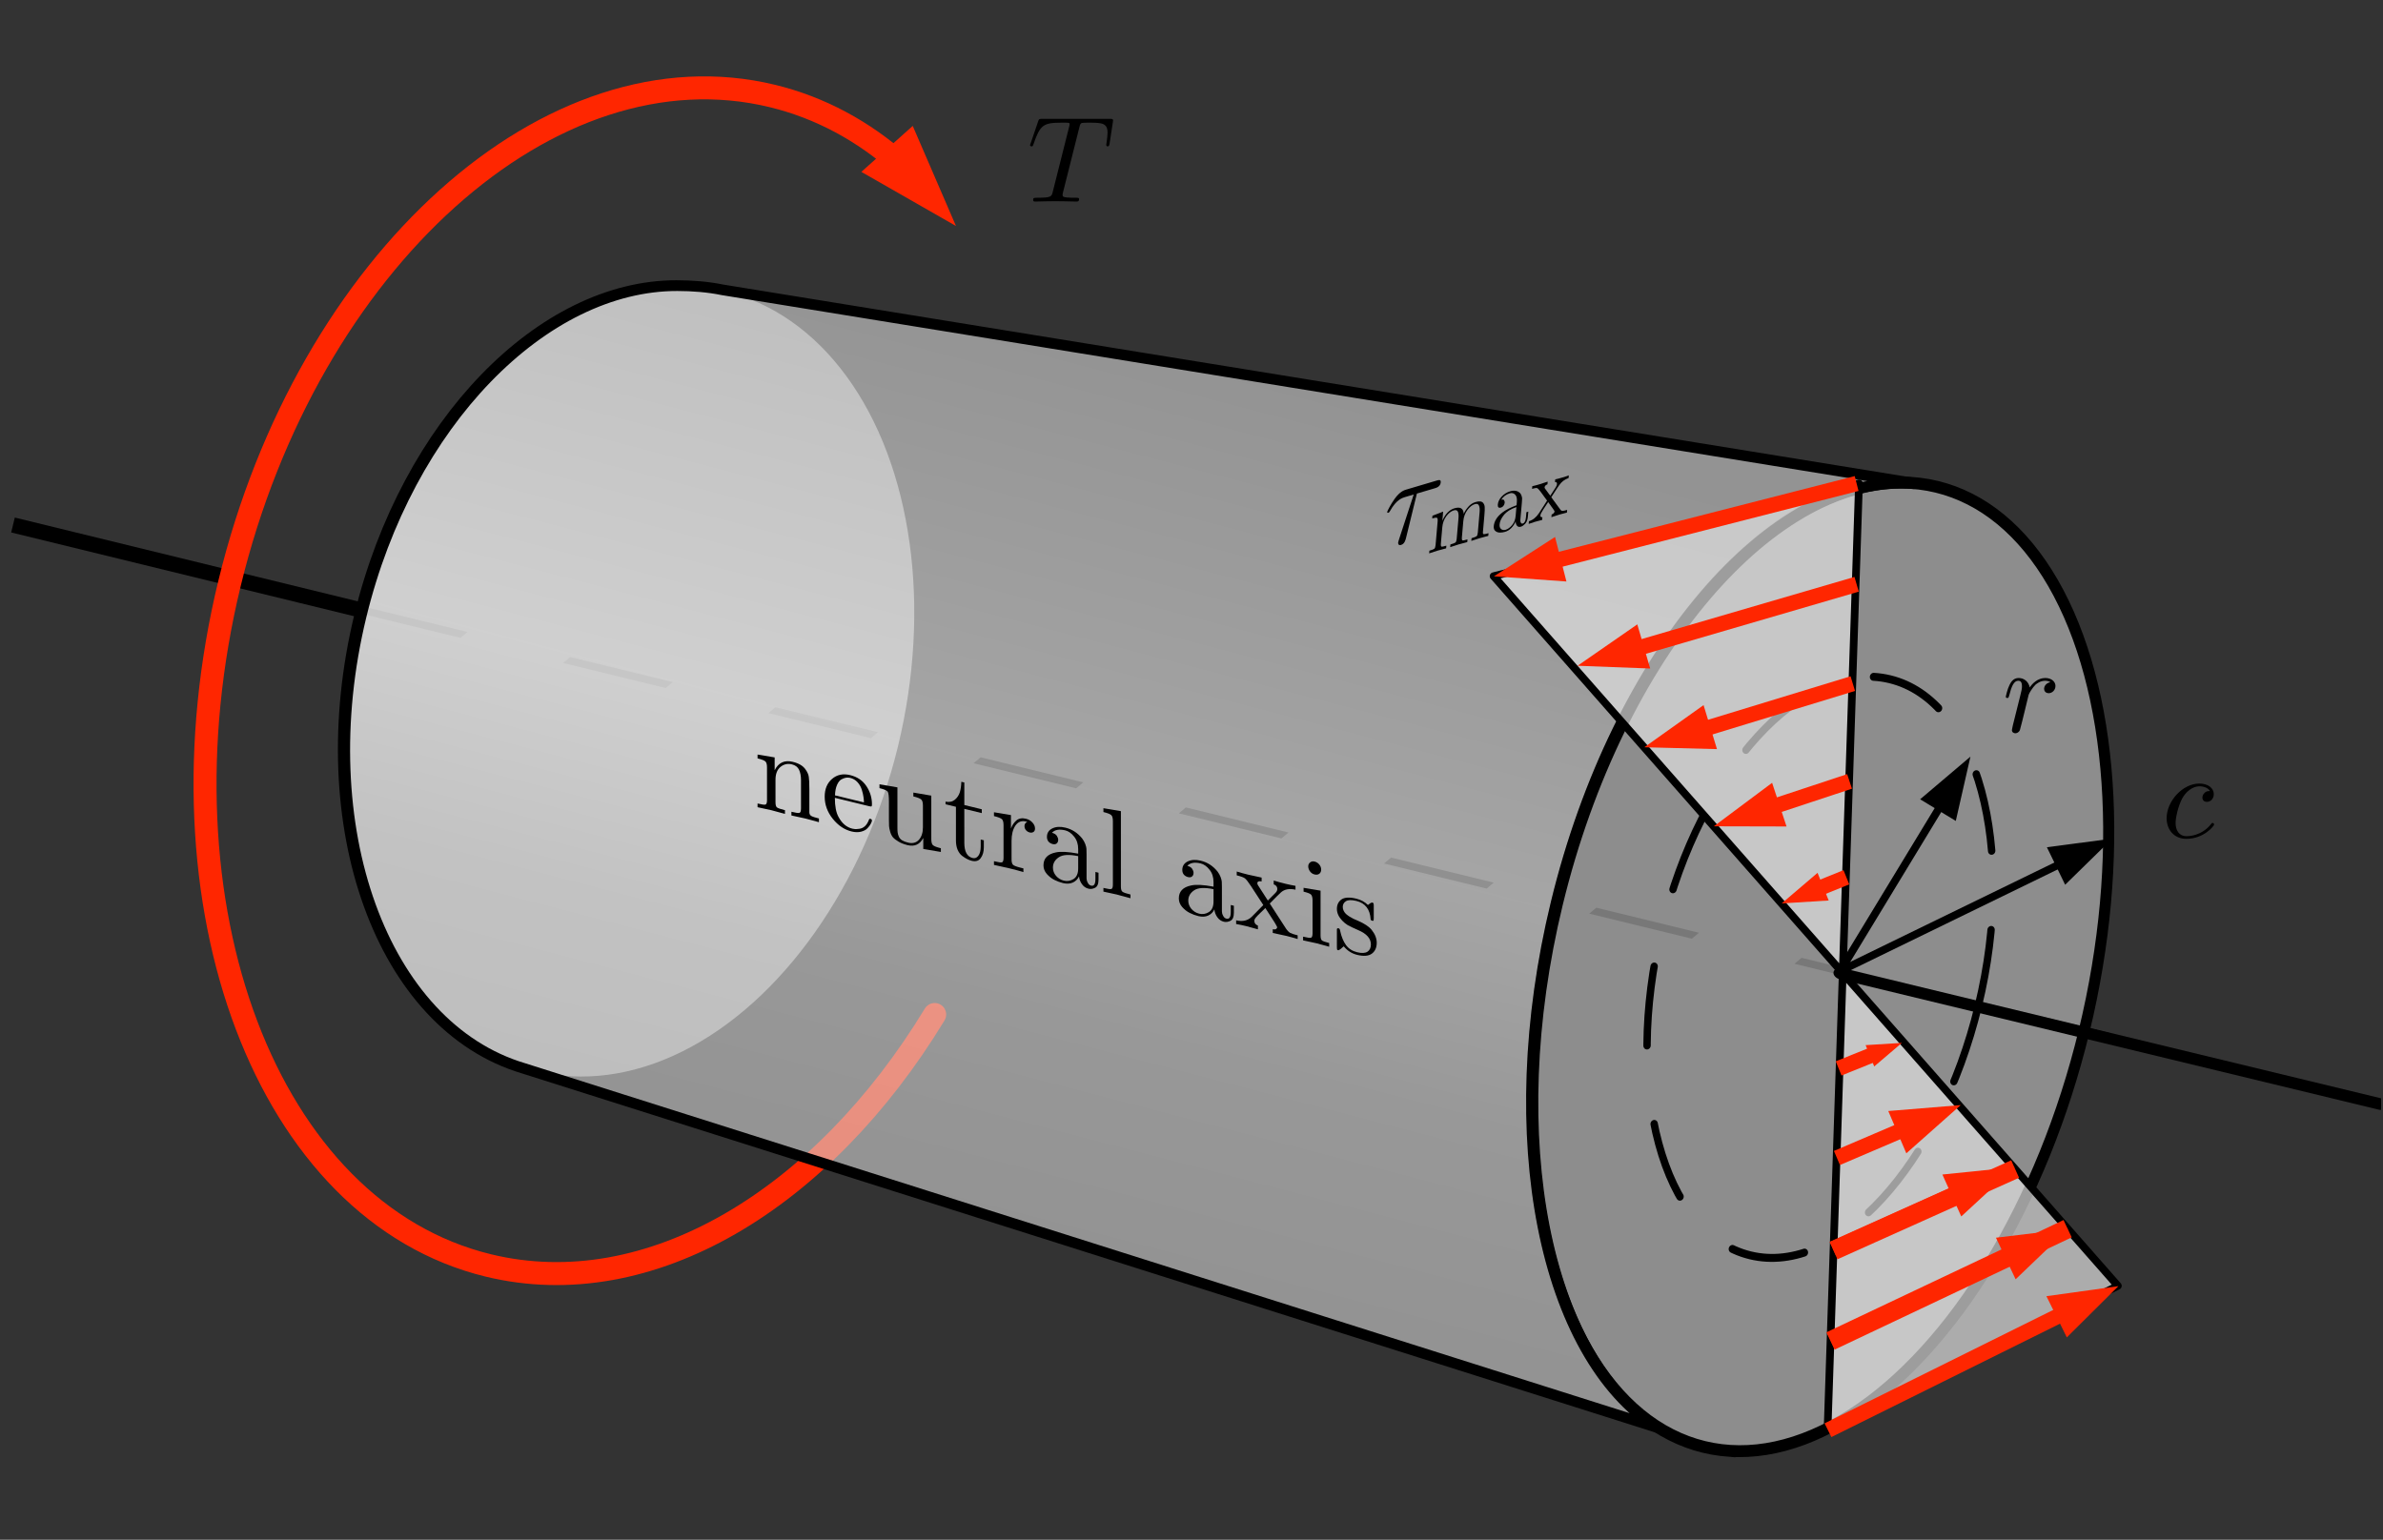 <?xml version="1.0" encoding="UTF-8" standalone="no"?>
<!DOCTYPE svg PUBLIC "-//W3C//DTD SVG 1.1//EN" "http://www.w3.org/Graphics/SVG/1.1/DTD/svg11.dtd">
<svg width="100%" height="100%" viewBox="0 0 311 201" version="1.1" xmlns="http://www.w3.org/2000/svg" xmlns:xlink="http://www.w3.org/1999/xlink" xml:space="preserve" xmlns:serif="http://www.serif.com/" style="fill-rule:evenodd;clip-rule:evenodd;stroke-linejoin:round;stroke-miterlimit:1.5;">
    <rect x="0" y="0" width="311" height="201" fill="#333333" stroke="none"/>
    <g transform="matrix(1,0,0,1,-320,-16)">
        <g id="MOI-shaft" transform="matrix(0.466,0,0,0.462,185.249,-67.172)">
            <rect x="289" y="180" width="667" height="435" style="fill:none;"/>
            <clipPath id="_clip1">
                <rect x="289" y="180" width="667" height="435"/>
            </clipPath>
            <g clip-path="url(#_clip1)">
                <g transform="matrix(1.062,0,0,1.005,-75.467,-3.816)">
                    <g transform="matrix(0.24,0,0,0.256,142.241,357.259)">
                        <g transform="matrix(8.415,0,0,8.415,837.308,-681.482)">
                            <path d="M1.771,68.578L47.272,79.688" style="fill:none;stroke:black;stroke-width:2px;"/>
                        </g>
                        <g transform="matrix(5.062,1.229,-1.067,4.392,-2333.94,-2428.65)">
                            <g transform="matrix(1.57,-0.439,0.381,1.809,670.743,210.084)">
                                <path d="M112.552,22.492L124.907,29.553L119.259,16.491L112.552,22.492Z" style="fill:rgb(255,38,0);"/>
                                <path d="M117.706,21.504C112.847,17.19 107.22,14.114 100.944,12.59C72.059,5.576 40.302,34.083 30.072,76.209C19.842,118.336 34.988,158.233 63.873,165.247C84.919,170.358 107.489,156.612 122.147,132.481" style="fill:none;stroke:rgb(255,38,0);stroke-width:3px;stroke-linecap:round;"/>
                            </g>
                        </g>
                        <g transform="matrix(1,0,0,1,749.4,-559.532)">
                            <g transform="matrix(10.835,0.561,0.959,4.228,-6441.35,-377.108)">
                                <path d="M627.309,135.649L807.493,229.68" style="fill:none;stroke:black;stroke-width:1.87px;stroke-dasharray:11.22,11.22,0,0,0,0;"/>
                            </g>
                            <g transform="matrix(3.375,0.82,-0.711,2.928,-1795.11,-1037.32)">
                                <ellipse cx="834" cy="334.756" rx="87" ry="146.244" style="fill:rgb(224,224,224);fill-opacity:0.59;"/>
                            </g>
                            <g transform="matrix(3.332,0.809,-0.875,3.605,-397.268,-941.123)">
                                <ellipse cx="834" cy="334.756" rx="87" ry="146.244" style="fill:rgb(203,203,203);fill-opacity:0.59;stroke:black;stroke-width:3.53px;stroke-linecap:round;"/>
                            </g>
                            <g transform="matrix(1.999,0.486,-0.525,2.163,597.013,-188.552)">
                                <ellipse cx="834" cy="334.756" rx="87" ry="146.244" style="fill:none;stroke:black;stroke-width:3.93px;stroke-linecap:round;stroke-dasharray:39.26,39.26,0,0,0,0;"/>
                            </g>
                            <g transform="matrix(3.375,0.82,-0.711,2.928,-1798.67,-1037.66)">
                                <path d="M1206.34,510.528L830.89,480.908C784.311,478.151 747,413.72 747,334.756C747,262.218 778.486,201.944 819.718,190.477C824.365,189.184 829.283,188.255 834.024,188.058C835.757,187.903 1214.54,153.997 1214.54,153.997L1214.55,154.176C1170.71,162.285 1136.28,239.547 1136.28,333.531C1136.28,421.565 1166.49,494.928 1206.34,510.528ZM1231.73,512.486L1231.74,512.531L1231.59,512.52C1231.64,512.509 1231.69,512.497 1231.73,512.486Z" style="fill:url(#_Linear2);stroke:black;stroke-width:3.88px;stroke-linecap:round;"/>
                            </g>
                        </g>
                        <g transform="matrix(4.167,0,0,4.167,-635.098,-1054.76)">
                            <path d="M843.696,217.106L747.341,241.55L911.962,428.588L835.402,466.545L843.696,217.106Z" style="fill:rgb(224,224,224);fill-opacity:0.7;stroke:black;stroke-width:2.02px;stroke-linecap:round;"/>
                            <g>
                                <path d="M836.974,419.288L884.866,397.803" style="fill:none;stroke:rgb(255,38,0);stroke-width:5.05px;"/>
                                <path d="M836.182,443.116L898.707,413.529" style="fill:none;stroke:rgb(255,38,0);stroke-width:5.05px;"/>
                                <g transform="matrix(0.92,-0.393,-0.393,-0.92,221.651,1082.11)">
                                    <path d="M836.346,389.669L871.823,389.669" style="fill:none;fill-rule:nonzero;"/>
                                    <g transform="matrix(1.857,-0.793,-0.793,-1.857,510.929,861.05)">
                                        <path d="M246.557,145.254L256.012,144.479L248.913,150.772L246.557,145.254Z" style="fill:rgb(255,38,0);fill-rule:nonzero;"/>
                                        <path d="M239.856,151.378C239.856,151.378 244.93,149.211 249.39,147.306" style="fill:none;fill-rule:nonzero;stroke:rgb(255,38,0);stroke-width:2px;"/>
                                    </g>
                                </g>
                                <g transform="matrix(0.912,-0.411,-0.411,-0.912,227.591,1098.91)">
                                    <path d="M834.655,369.414L887.182,369.414" style="fill:none;fill-rule:nonzero;"/>
                                    <g transform="matrix(1.841,-0.829,-0.829,-1.841,529.108,868.673)">
                                        <path d="M253.738,153.578L263.176,152.618L256.201,159.049L253.738,153.578Z" style="fill:rgb(255,38,0);fill-rule:nonzero;"/>
                                        <path d="M239.46,163.297C239.46,163.297 249.592,158.735 256.611,155.574" style="fill:none;fill-rule:nonzero;stroke:rgb(255,38,0);stroke-width:2px;"/>
                                    </g>
                                </g>
                                <g transform="matrix(0.927,-0.374,-0.374,-0.927,215.064,1065.04)">
                                    <path d="M837.93,410.47L855.914,410.47" style="fill:none;fill-rule:nonzero;"/>
                                    <g transform="matrix(1.873,-0.756,-0.756,-1.873,493.199,852.871)">
                                        <path d="M243.782,136.255L248.516,135.962L244.904,139.037L243.782,136.255Z" style="fill:rgb(255,38,0);fill-rule:nonzero;"/>
                                        <path d="M240.258,139.294C240.258,139.294 242.886,138.233 245.178,137.309" style="fill:none;fill-rule:nonzero;stroke:rgb(255,38,0);stroke-width:2px;"/>
                                    </g>
                                </g>
                                <g transform="matrix(2.02,-0,-0,2.02,353.377,89.588)">
                                    <path d="M260.611,161.543L270.03,160.405L263.178,166.966L260.611,161.543Z" style="fill:rgb(255,38,0);"/>
                                    <path d="M239.069,175.056C239.069,175.056 254.44,167.782 263.521,163.485" style="fill:none;stroke:rgb(255,38,0);stroke-width:2px;"/>
                                </g>
                                <g transform="matrix(2.02,-0,-0,2.02,353.377,89.588)">
                                    <path d="M215.473,87.278L205.993,86.919L213.792,81.518L215.473,87.278Z" style="fill:rgb(255,38,0);"/>
                                    <path d="M242.421,76.287C242.421,76.287 223.469,81.819 212.904,84.902" style="fill:none;stroke:rgb(255,38,0);stroke-width:2px;"/>
                                </g>
                                <g>
                                    <path d="M747.341,241.55L842.951,217.106" style="fill:none;"/>
                                    <g transform="matrix(2.02,-0,-0,2.02,353.377,89.588)">
                                        <path d="M203.054,70.111L195.078,75.247L204.54,75.924L203.054,70.111Z" style="fill:rgb(255,38,0);"/>
                                        <path d="M202.053,73.463C215.219,70.097 242.421,63.143 242.421,63.143" style="fill:none;stroke:rgb(255,38,0);stroke-width:2px;"/>
                                    </g>
                                </g>
                                <g>
                                    <path d="M835.402,466.545L911.962,428.588" style="fill:none;"/>
                                    <g transform="matrix(2.02,-0,-0,2.02,353.377,89.588)">
                                        <path d="M267.197,169.172L276.593,167.862L269.862,174.548L267.197,169.172Z" style="fill:rgb(255,38,0);"/>
                                        <path d="M238.683,186.657C238.683,186.657 259.321,176.425 270.142,171.06" style="fill:none;stroke:rgb(255,38,0);stroke-width:2px;"/>
                                    </g>
                                </g>
                                <g>
                                    <path d="M786.985,286.593L841.943,269.821" style="fill:none;"/>
                                    <g transform="matrix(2.02,-0,-0,2.02,353.377,89.588)">
                                        <path d="M222.441,92.054L214.709,97.551L224.192,97.793L222.441,92.054Z" style="fill:rgb(255,38,0);"/>
                                        <path d="M221.595,95.449C229.657,92.989 241.922,89.246 241.922,89.246" style="fill:none;stroke:rgb(255,38,0);stroke-width:2px;"/>
                                    </g>
                                </g>
                                <g>
                                    <path d="M841.086,295.595L805.317,307.421" style="fill:none;"/>
                                    <g transform="matrix(2.02,-0,-0,2.02,353.377,89.588)">
                                        <path d="M233.272,107.887L223.786,107.864L231.389,102.19L233.272,107.887Z" style="fill:rgb(255,38,0);"/>
                                        <path d="M241.498,102.008C241.498,102.008 235.608,103.955 230.622,105.604" style="fill:none;stroke:rgb(255,38,0);stroke-width:2px;"/>
                                    </g>
                                </g>
                                <g>
                                    <path d="M840.247,320.854L823.202,327.741" style="fill:none;"/>
                                    <g transform="matrix(2.02,-0,-0,2.02,353.377,89.588)">
                                        <path d="M238.777,117.543L232.642,117.926L237.321,113.938L238.777,117.543Z" style="fill:rgb(255,38,0);"/>
                                        <path d="M241.082,114.515C241.082,114.515 239.042,115.34 236.968,116.178" style="fill:none;stroke:rgb(255,38,0);stroke-width:2px;"/>
                                    </g>
                                </g>
                            </g>
                        </g>
                    </g>
                    <g transform="matrix(1.402,0.104,0.097,1.091,-378.808,-138.222)">
                        <path d="M928.856,490.323L829.223,466.265" style="fill:none;stroke:black;stroke-width:3.05px;stroke-linecap:round;"/>
                    </g>
                </g>
                <g>
                    <g id="glyph-0-2" transform="matrix(2.145,0,0,2.164,849.905,386.844)">
                        <path d="M1.406,-0.938C1.359,-0.703 1.266,-0.328 1.266,-0.25C1.266,0.031 1.484,0.172 1.719,0.172C1.906,0.172 2.203,0.047 2.313,-0.266C2.344,-0.328 2.891,-2.5 2.953,-2.797C3.078,-3.313 3.359,-4.438 3.453,-4.859C3.516,-5.063 3.969,-5.813 4.344,-6.172C4.484,-6.281 4.938,-6.688 5.625,-6.688C6.047,-6.688 6.281,-6.5 6.297,-6.5C5.813,-6.422 5.469,-6.047 5.469,-5.625C5.469,-5.375 5.641,-5.063 6.078,-5.063C6.5,-5.063 6.953,-5.438 6.953,-6.016C6.953,-6.563 6.438,-7.047 5.625,-7.047C4.594,-7.047 3.891,-6.266 3.594,-5.813C3.453,-6.531 2.891,-7.047 2.141,-7.047C1.406,-7.047 1.094,-6.422 0.953,-6.141C0.672,-5.594 0.469,-4.641 0.469,-4.594C0.469,-4.438 0.625,-4.438 0.656,-4.438C0.813,-4.438 0.828,-4.453 0.922,-4.797C1.203,-5.922 1.516,-6.688 2.094,-6.688C2.359,-6.688 2.578,-6.563 2.578,-5.953C2.578,-5.625 2.531,-5.453 2.328,-4.625L1.406,-0.938Z" style="fill-rule:nonzero;"/>
                    </g>
                    <g id="glyph-0-1" transform="matrix(2.145,0,0,2.164,576.825,236.975)">
                        <path d="M6.813,-9.672C6.922,-10.125 6.984,-10.219 7.172,-10.266C7.313,-10.297 7.844,-10.297 8.172,-10.297C9.781,-10.297 10.5,-10.234 10.5,-8.984C10.5,-8.75 10.438,-8.125 10.375,-7.719C10.359,-7.656 10.328,-7.453 10.328,-7.406C10.328,-7.313 10.375,-7.203 10.516,-7.203C10.688,-7.203 10.719,-7.328 10.766,-7.578L11.188,-10.344C11.203,-10.406 11.219,-10.563 11.219,-10.609C11.219,-10.797 11.063,-10.797 10.797,-10.797L1.938,-10.797C1.563,-10.797 1.547,-10.781 1.438,-10.469L0.484,-7.672C0.469,-7.641 0.375,-7.406 0.375,-7.375C0.375,-7.281 0.469,-7.203 0.578,-7.203C0.734,-7.203 0.75,-7.281 0.844,-7.531C1.703,-10.016 2.125,-10.297 4.484,-10.297L5.094,-10.297C5.547,-10.297 5.547,-10.234 5.547,-10.109C5.547,-10.016 5.5,-9.813 5.484,-9.766L3.344,-1.266C3.203,-0.672 3.156,-0.5 1.453,-0.5C0.875,-0.5 0.781,-0.5 0.781,-0.188C0.781,0 0.953,0 1.047,0C1.484,0 1.922,-0.031 2.359,-0.031C2.813,-0.031 3.266,-0.047 3.719,-0.047C4.156,-0.047 4.609,-0.031 5.031,-0.031C5.5,-0.031 5.984,0 6.422,0C6.578,0 6.781,0 6.781,-0.313C6.781,-0.5 6.641,-0.5 6.234,-0.5C5.828,-0.5 5.625,-0.5 5.219,-0.531C4.75,-0.578 4.625,-0.625 4.625,-0.875C4.625,-0.891 4.625,-0.969 4.688,-1.219L6.813,-9.672Z" style="fill-rule:nonzero;"/>
                    </g>
                    <g transform="matrix(0.887,-0.265,-0.084,0.97,247.827,82.876)">
                        <g id="glyph-0-11" serif:id="glyph-0-1" transform="matrix(2.145,0,0,2.278,520.752,402.466)">
                            <g>
                                <path d="M4.688,-5.938L7.359,-5.938C7.578,-5.938 8.141,-5.938 8.141,-6.484C8.141,-6.875 7.813,-6.875 7.5,-6.875L3.047,-6.875C2.719,-6.875 2.109,-6.875 1.406,-6.125C0.875,-5.547 0.438,-4.781 0.438,-4.688C0.438,-4.672 0.438,-4.531 0.625,-4.531C0.75,-4.531 0.781,-4.594 0.875,-4.719C1.656,-5.938 2.563,-5.938 2.906,-5.938L4.219,-5.938L2.656,-0.828C2.594,-0.641 2.5,-0.297 2.5,-0.234C2.5,-0.063 2.609,0.188 2.969,0.188C3.484,0.188 3.563,-0.25 3.625,-0.5L4.688,-5.938Z" style="fill-rule:nonzero;"/>
                            </g>
                        </g>
                        <g transform="matrix(2.145,0,0,2.278,514.997,380.003)">
                            <g id="glyph-1-1" transform="matrix(1,0,0,1,9.653,12.251)">
                                <path d="M0.359,0L0.359,-0.344C0.754,-0.344 0.992,-0.363 1.078,-0.406C1.172,-0.457 1.219,-0.602 1.219,-0.844L1.219,-3.844C1.219,-4.113 1.172,-4.285 1.078,-4.359C0.984,-4.43 0.742,-4.469 0.359,-4.469L0.359,-4.813L1.922,-4.938L1.922,-3.766C2.273,-4.547 2.828,-4.938 3.578,-4.938C4.453,-4.938 4.945,-4.57 5.063,-3.844C5.188,-4.125 5.383,-4.375 5.656,-4.594C5.926,-4.82 6.27,-4.938 6.688,-4.938C7.238,-4.938 7.629,-4.797 7.859,-4.516C8.016,-4.328 8.109,-4.129 8.141,-3.922C8.18,-3.711 8.203,-3.344 8.203,-2.813L8.203,-0.688C8.203,-0.531 8.258,-0.43 8.375,-0.391C8.5,-0.359 8.727,-0.344 9.063,-0.344L9.063,0C8.313,-0.02 7.898,-0.031 7.828,-0.031C7.766,-0.031 7.344,-0.02 6.563,0L6.563,-0.344C6.957,-0.344 7.203,-0.363 7.297,-0.406C7.391,-0.457 7.438,-0.602 7.438,-0.844L7.438,-3.453C7.438,-3.828 7.375,-4.125 7.25,-4.344C7.133,-4.57 6.922,-4.688 6.609,-4.688C6.223,-4.688 5.875,-4.523 5.563,-4.203C5.25,-3.879 5.094,-3.441 5.094,-2.891L5.094,-0.844C5.094,-0.602 5.141,-0.457 5.234,-0.406C5.328,-0.363 5.57,-0.344 5.969,-0.344L5.969,0C5.207,-0.02 4.789,-0.031 4.719,-0.031C4.656,-0.031 4.234,-0.02 3.453,0L3.453,-0.344C3.848,-0.344 4.094,-0.363 4.188,-0.406C4.281,-0.457 4.328,-0.602 4.328,-0.844L4.328,-3.453C4.328,-3.828 4.27,-4.125 4.156,-4.344C4.039,-4.57 3.82,-4.688 3.5,-4.688C3.113,-4.688 2.766,-4.523 2.453,-4.203C2.148,-3.879 2,-3.441 2,-2.891L2,-0.844C2,-0.602 2.047,-0.457 2.141,-0.406C2.234,-0.363 2.473,-0.344 2.859,-0.344L2.859,0C2.109,-0.02 1.695,-0.031 1.625,-0.031C1.563,-0.031 1.141,-0.02 0.359,0Z" style="fill-rule:nonzero;"/>
                            </g>
                            <g id="glyph-1-2" transform="matrix(1,0,0,1,18.945,12.251)">
                                <path d="M0.469,-1.063C0.469,-1.695 0.836,-2.18 1.578,-2.516C2.023,-2.723 2.711,-2.859 3.641,-2.922L3.641,-3.328C3.641,-3.785 3.52,-4.133 3.281,-4.375C3.039,-4.625 2.766,-4.75 2.453,-4.75C1.91,-4.75 1.508,-4.578 1.25,-4.234C1.469,-4.234 1.613,-4.176 1.688,-4.063C1.77,-3.945 1.813,-3.832 1.813,-3.719C1.813,-3.57 1.766,-3.453 1.672,-3.359C1.586,-3.266 1.469,-3.219 1.313,-3.219C1.156,-3.219 1.031,-3.258 0.938,-3.344C0.844,-3.438 0.797,-3.566 0.797,-3.734C0.797,-4.098 0.957,-4.398 1.281,-4.641C1.613,-4.879 2.016,-5 2.484,-5C3.086,-5 3.594,-4.797 4,-4.391C4.125,-4.254 4.219,-4.102 4.281,-3.938C4.352,-3.781 4.391,-3.648 4.391,-3.547C4.398,-3.441 4.406,-3.281 4.406,-3.063L4.406,-0.844C4.406,-0.801 4.41,-0.742 4.422,-0.672C4.441,-0.598 4.484,-0.516 4.547,-0.422C4.617,-0.328 4.711,-0.281 4.828,-0.281C5.086,-0.281 5.219,-0.516 5.219,-0.984L5.219,-1.625L5.5,-1.625L5.5,-0.984C5.5,-0.586 5.395,-0.313 5.188,-0.156C4.977,-0.008 4.781,0.063 4.594,0.063C4.344,0.063 4.141,-0.023 3.984,-0.203C3.828,-0.391 3.738,-0.602 3.719,-0.844C3.602,-0.563 3.414,-0.328 3.156,-0.141C2.906,0.035 2.602,0.125 2.25,0.125C1.988,0.125 1.727,0.086 1.469,0.016C1.219,-0.047 0.988,-0.172 0.781,-0.359C0.57,-0.547 0.469,-0.781 0.469,-1.063ZM1.328,-1.078C1.328,-0.797 1.426,-0.566 1.625,-0.391C1.82,-0.211 2.055,-0.125 2.328,-0.125C2.641,-0.125 2.938,-0.242 3.219,-0.484C3.5,-0.723 3.641,-1.082 3.641,-1.563L3.641,-2.688C2.816,-2.656 2.223,-2.473 1.859,-2.141C1.504,-1.816 1.328,-1.461 1.328,-1.078Z" style="fill-rule:nonzero;"/>
                            </g>
                            <g id="glyph-1-3" transform="matrix(1,0,0,1,24.522,12.251)">
                                <path d="M0.141,0L0.141,-0.344C0.711,-0.344 1.188,-0.566 1.563,-1.016C1.563,-1.016 1.91,-1.457 2.609,-2.344L1.5,-3.781C1.238,-4.113 1.051,-4.313 0.938,-4.375C0.82,-4.438 0.57,-4.469 0.188,-4.469L0.188,-4.813C0.488,-4.789 0.844,-4.781 1.25,-4.781C1.469,-4.781 1.867,-4.789 2.453,-4.813L2.453,-4.469C2.191,-4.445 2.063,-4.352 2.063,-4.188C2.063,-4.125 2.094,-4.055 2.156,-3.984L3.031,-2.859L3.719,-3.719C3.832,-3.852 3.891,-3.988 3.891,-4.125C3.891,-4.32 3.781,-4.438 3.563,-4.469L3.563,-4.813C3.852,-4.789 4.211,-4.781 4.641,-4.781C4.961,-4.781 5.27,-4.789 5.563,-4.813L5.563,-4.469C4.988,-4.445 4.547,-4.254 4.234,-3.891C4.086,-3.734 3.742,-3.313 3.203,-2.625L4.703,-0.688C4.816,-0.531 4.941,-0.43 5.078,-0.391C5.211,-0.359 5.441,-0.344 5.766,-0.344L5.766,0C5.422,-0.02 5.063,-0.031 4.688,-0.031C4.551,-0.031 4.148,-0.02 3.484,0L3.484,-0.344C3.617,-0.352 3.719,-0.383 3.781,-0.438C3.852,-0.5 3.891,-0.563 3.891,-0.625C3.891,-0.656 3.813,-0.773 3.656,-0.984L2.797,-2.109C2.234,-1.441 1.914,-1.031 1.844,-0.875C1.813,-0.813 1.797,-0.75 1.797,-0.688C1.797,-0.488 1.906,-0.375 2.125,-0.344L2.125,0C1.582,-0.02 1.227,-0.031 1.063,-0.031C0.738,-0.031 0.43,-0.02 0.141,0Z" style="fill-rule:nonzero;"/>
                            </g>
                        </g>
                    </g>
                    <g id="glyph-0-12" serif:id="glyph-0-1" transform="matrix(2.145,0,0,2.164,894.541,416.669)">
                        <g>
                            <path d="M6.313,-6.063C6.063,-6.063 5.828,-6.063 5.609,-5.828C5.359,-5.594 5.328,-5.328 5.328,-5.219C5.328,-4.828 5.609,-4.656 5.906,-4.656C6.375,-4.656 6.813,-5.031 6.813,-5.672C6.813,-6.453 6.063,-7.047 4.922,-7.047C2.766,-7.047 0.656,-4.766 0.656,-2.516C0.656,-1.078 1.578,0.172 3.234,0.172C5.516,0.172 6.859,-1.516 6.859,-1.703C6.859,-1.797 6.75,-1.906 6.656,-1.906C6.578,-1.906 6.547,-1.875 6.453,-1.75C5.203,-0.172 3.453,-0.172 3.266,-0.172C2.266,-0.172 1.828,-0.953 1.828,-1.906C1.828,-2.563 2.156,-4.109 2.688,-5.094C3.188,-6.016 4.063,-6.688 4.938,-6.688C5.484,-6.688 6.094,-6.484 6.313,-6.063Z" style="fill-rule:nonzero;"/>
                        </g>
                    </g>
                    <g transform="matrix(1,0,0,0.95,17.158,13.413)">
                        <g transform="matrix(2.145,0.556,0,2.278,479.451,384.124)">
                            <g id="glyph-0-13" serif:id="glyph-0-1" transform="matrix(1,0,0,1,1.683,13.221)">
                                <path d="M0.516,0L0.516,-0.484C1.078,-0.484 1.422,-0.52 1.547,-0.594C1.68,-0.664 1.75,-0.875 1.75,-1.219L1.75,-5.484C1.75,-5.879 1.68,-6.125 1.547,-6.219C1.41,-6.32 1.066,-6.375 0.516,-6.375L0.516,-6.875L2.75,-7.047L2.75,-5.375C3.25,-6.488 4.035,-7.047 5.109,-7.047C5.91,-7.047 6.469,-6.848 6.781,-6.453C7.02,-6.18 7.16,-5.898 7.203,-5.609C7.254,-5.316 7.281,-4.785 7.281,-4.016L7.281,-0.969C7.289,-0.75 7.379,-0.613 7.547,-0.563C7.723,-0.508 8.051,-0.484 8.531,-0.484L8.531,0C7.445,-0.031 6.848,-0.047 6.734,-0.047C6.648,-0.047 6.051,-0.031 4.938,0L4.938,-0.484C5.508,-0.484 5.859,-0.52 5.984,-0.594C6.117,-0.664 6.188,-0.875 6.188,-1.219L6.188,-4.922C6.188,-5.461 6.102,-5.891 5.938,-6.203C5.77,-6.523 5.457,-6.688 5,-6.688C4.445,-6.688 3.953,-6.457 3.516,-6C3.078,-5.539 2.859,-4.922 2.859,-4.141L2.859,-1.219C2.859,-0.875 2.922,-0.664 3.047,-0.594C3.18,-0.52 3.531,-0.484 4.094,-0.484L4.094,0C3.008,-0.031 2.414,-0.047 2.313,-0.047C2.227,-0.047 1.629,-0.031 0.516,0Z" style="fill-rule:nonzero;"/>
                            </g>
                            <g id="glyph-0-21" serif:id="glyph-0-2" transform="matrix(1,0,0,1,10.527,13.221)">
                                <path d="M0.438,-3.516C0.438,-4.516 0.758,-5.367 1.406,-6.078C2.051,-6.785 2.836,-7.141 3.766,-7.141C4.691,-7.141 5.395,-6.836 5.875,-6.234C6.363,-5.629 6.609,-4.891 6.609,-4.016C6.609,-3.859 6.586,-3.766 6.547,-3.734C6.504,-3.703 6.395,-3.688 6.219,-3.688L1.766,-3.688C1.766,-2.594 1.926,-1.797 2.25,-1.297C2.695,-0.578 3.297,-0.219 4.047,-0.219C4.148,-0.219 4.266,-0.227 4.391,-0.25C4.516,-0.27 4.703,-0.328 4.953,-0.422C5.211,-0.516 5.453,-0.68 5.672,-0.922C5.891,-1.172 6.066,-1.488 6.203,-1.875C6.234,-2.02 6.301,-2.086 6.406,-2.078C6.539,-2.078 6.609,-2.02 6.609,-1.906C6.609,-1.813 6.555,-1.656 6.453,-1.438C6.359,-1.227 6.211,-1 6.016,-0.75C5.828,-0.5 5.547,-0.281 5.172,-0.094C4.805,0.082 4.398,0.172 3.953,0.172C3.016,0.172 2.191,-0.18 1.484,-0.891C0.785,-1.598 0.438,-2.473 0.438,-3.516ZM1.781,-4.016L5.563,-4.016C5.563,-4.234 5.539,-4.469 5.5,-4.719C5.469,-4.969 5.395,-5.266 5.281,-5.609C5.164,-5.953 4.977,-6.234 4.719,-6.453C4.457,-6.672 4.141,-6.781 3.766,-6.781C3.586,-6.781 3.406,-6.742 3.219,-6.672C3.039,-6.598 2.836,-6.473 2.609,-6.297C2.391,-6.117 2.203,-5.832 2.047,-5.438C1.891,-5.039 1.801,-4.566 1.781,-4.016Z" style="fill-rule:nonzero;"/>
                            </g>
                            <g id="glyph-0-3" transform="matrix(1,0,0,1,17.602,13.221)">
                                <path d="M0.516,-6.375L0.516,-6.875L2.859,-7.047L2.859,-1.75C2.859,-1.5 2.867,-1.297 2.891,-1.141C2.91,-0.992 2.961,-0.832 3.047,-0.656C3.129,-0.488 3.27,-0.363 3.469,-0.281C3.676,-0.207 3.938,-0.172 4.25,-0.172C4.832,-0.172 5.301,-0.406 5.656,-0.875C6.008,-1.352 6.188,-1.941 6.188,-2.641L6.188,-5.484C6.188,-5.879 6.113,-6.125 5.969,-6.219C5.832,-6.32 5.488,-6.375 4.938,-6.375L4.938,-6.875L7.281,-7.047L7.281,-1.391C7.281,-0.992 7.348,-0.742 7.484,-0.641C7.629,-0.535 7.977,-0.484 8.531,-0.484L8.531,0L6.234,0.172L6.234,-1.266C5.785,-0.305 5.098,0.172 4.172,0.172C3.711,0.172 3.32,0.113 3,0C2.676,-0.113 2.43,-0.242 2.266,-0.391C2.109,-0.547 1.988,-0.766 1.906,-1.047C1.82,-1.336 1.773,-1.566 1.766,-1.734C1.754,-1.91 1.75,-2.172 1.75,-2.516L1.75,-4.906C1.75,-5.625 1.695,-6.047 1.594,-6.172C1.488,-6.305 1.129,-6.375 0.516,-6.375Z" style="fill-rule:nonzero;"/>
                            </g>
                            <g id="glyph-0-4" transform="matrix(1,0,0,1,26.445,13.221)">
                                <path d="M0.297,-6.375L0.297,-6.719C0.785,-6.738 1.191,-6.922 1.516,-7.266C1.836,-7.617 2.055,-8.004 2.172,-8.422C2.285,-8.848 2.348,-9.313 2.359,-9.813L2.75,-9.813L2.75,-6.875L5.031,-6.875L5.031,-6.375L2.75,-6.375L2.75,-1.953C2.75,-0.797 3.109,-0.219 3.828,-0.219C4.129,-0.219 4.379,-0.375 4.578,-0.688C4.785,-1.008 4.891,-1.445 4.891,-2L4.891,-2.891L5.297,-2.891L5.297,-1.984C5.297,-1.398 5.16,-0.895 4.891,-0.469C4.629,-0.039 4.238,0.172 3.719,0.172C3.52,0.172 3.328,0.145 3.141,0.094C2.953,0.051 2.734,-0.031 2.484,-0.156C2.234,-0.281 2.031,-0.5 1.875,-0.813C1.727,-1.133 1.656,-1.523 1.656,-1.984L1.656,-6.375L0.297,-6.375Z" style="fill-rule:nonzero;"/>
                            </g>
                            <g id="glyph-0-5" transform="matrix(1,0,0,1,32.628,13.221)">
                                <path d="M0.438,0L0.438,-0.484C1.008,-0.484 1.359,-0.52 1.484,-0.594C1.617,-0.664 1.688,-0.875 1.688,-1.219L1.688,-5.484C1.688,-5.879 1.617,-6.125 1.484,-6.219C1.348,-6.32 1,-6.375 0.438,-6.375L0.438,-6.875L2.656,-7.047L2.656,-5.297C2.813,-5.754 3.047,-6.16 3.359,-6.516C3.68,-6.867 4.102,-7.047 4.625,-7.047C4.969,-7.047 5.25,-6.945 5.469,-6.75C5.688,-6.563 5.797,-6.332 5.797,-6.063C5.797,-5.832 5.723,-5.66 5.578,-5.547C5.441,-5.43 5.285,-5.375 5.109,-5.375C4.922,-5.375 4.758,-5.43 4.625,-5.547C4.488,-5.672 4.422,-5.836 4.422,-6.047C4.422,-6.18 4.453,-6.297 4.516,-6.391C4.578,-6.492 4.629,-6.563 4.672,-6.594C4.723,-6.633 4.766,-6.66 4.797,-6.672C4.773,-6.68 4.719,-6.688 4.625,-6.688C4.039,-6.688 3.578,-6.395 3.234,-5.813C2.898,-5.227 2.734,-4.523 2.734,-3.703L2.734,-1.25C2.734,-0.938 2.797,-0.727 2.922,-0.625C3.055,-0.531 3.398,-0.484 3.953,-0.484L4.281,-0.484L4.281,0C3.863,-0.031 3.191,-0.047 2.266,-0.047C2.129,-0.047 1.961,-0.039 1.766,-0.031C1.566,-0.031 1.332,-0.023 1.063,-0.016C0.801,-0.004 0.594,0 0.438,0Z" style="fill-rule:nonzero;"/>
                            </g>
                            <g id="glyph-0-6" transform="matrix(1,0,0,1,38.858,13.221)">
                                <path d="M0.672,-1.516C0.672,-2.422 1.203,-3.113 2.266,-3.594C2.898,-3.895 3.879,-4.082 5.203,-4.156L5.203,-4.75C5.203,-5.406 5.023,-5.906 4.672,-6.25C4.328,-6.602 3.941,-6.781 3.516,-6.781C2.734,-6.781 2.156,-6.535 1.781,-6.047C2.094,-6.035 2.305,-5.953 2.422,-5.797C2.535,-5.641 2.594,-5.484 2.594,-5.328C2.594,-5.109 2.523,-4.93 2.391,-4.797C2.266,-4.66 2.094,-4.594 1.875,-4.594C1.656,-4.594 1.473,-4.656 1.328,-4.781C1.191,-4.914 1.125,-5.102 1.125,-5.344C1.125,-5.852 1.359,-6.281 1.828,-6.625C2.297,-6.969 2.867,-7.141 3.547,-7.141C4.41,-7.141 5.133,-6.848 5.719,-6.266C5.895,-6.078 6.031,-5.867 6.125,-5.641C6.219,-5.41 6.27,-5.219 6.281,-5.063C6.289,-4.906 6.297,-4.676 6.297,-4.375L6.297,-1.203C6.297,-1.141 6.305,-1.055 6.328,-0.953C6.348,-0.848 6.406,-0.727 6.5,-0.594C6.594,-0.457 6.723,-0.391 6.891,-0.391C7.273,-0.391 7.461,-0.734 7.453,-1.422L7.453,-2.313L7.859,-2.313L7.859,-1.422C7.859,-0.848 7.707,-0.453 7.406,-0.234C7.113,-0.016 6.828,0.094 6.547,0.094C6.191,0.094 5.906,-0.035 5.688,-0.297C5.469,-0.555 5.344,-0.863 5.313,-1.219C5.145,-0.813 4.879,-0.477 4.516,-0.219C4.148,0.039 3.719,0.172 3.219,0.172C2.832,0.172 2.457,0.125 2.094,0.031C1.738,-0.059 1.41,-0.238 1.109,-0.5C0.816,-0.77 0.672,-1.109 0.672,-1.516ZM1.906,-1.531C1.906,-1.133 2.039,-0.805 2.313,-0.547C2.594,-0.297 2.93,-0.172 3.328,-0.172C3.773,-0.172 4.195,-0.344 4.594,-0.688C5,-1.039 5.203,-1.555 5.203,-2.234L5.203,-3.828C4.023,-3.785 3.18,-3.531 2.672,-3.063C2.16,-2.594 1.906,-2.082 1.906,-1.531Z" style="fill-rule:nonzero;"/>
                            </g>
                            <g id="glyph-0-7" transform="matrix(1,0,0,1,46.826,13.221)">
                                <path d="M0.531,0L0.531,-0.484C1.094,-0.484 1.438,-0.52 1.563,-0.594C1.695,-0.664 1.766,-0.875 1.766,-1.219L1.766,-9.5C1.766,-9.895 1.695,-10.141 1.563,-10.234C1.426,-10.336 1.082,-10.391 0.531,-10.391L0.531,-10.891L2.813,-11.063L2.813,-1.219C2.813,-0.875 2.879,-0.664 3.016,-0.594C3.148,-0.52 3.5,-0.484 4.063,-0.484L4.063,0C3.938,0 3.738,-0.004 3.469,-0.016C3.195,-0.023 2.961,-0.031 2.766,-0.031C2.566,-0.039 2.41,-0.047 2.297,-0.047C2.172,-0.047 1.582,-0.031 0.531,0Z" style="fill-rule:nonzero;"/>
                            </g>
                        </g>
                        <g transform="matrix(2.145,0.556,0,2.278,479.451,384.124)">
                            <g id="glyph-0-61" serif:id="glyph-0-6" transform="matrix(1,0,0,1,56.53,13.221)">
                                <path d="M0.672,-1.516C0.672,-2.422 1.203,-3.113 2.266,-3.594C2.898,-3.895 3.879,-4.082 5.203,-4.156L5.203,-4.75C5.203,-5.406 5.023,-5.906 4.672,-6.25C4.328,-6.602 3.941,-6.781 3.516,-6.781C2.734,-6.781 2.156,-6.535 1.781,-6.047C2.094,-6.035 2.305,-5.953 2.422,-5.797C2.535,-5.641 2.594,-5.484 2.594,-5.328C2.594,-5.109 2.523,-4.93 2.391,-4.797C2.266,-4.66 2.094,-4.594 1.875,-4.594C1.656,-4.594 1.473,-4.656 1.328,-4.781C1.191,-4.914 1.125,-5.102 1.125,-5.344C1.125,-5.852 1.359,-6.281 1.828,-6.625C2.297,-6.969 2.867,-7.141 3.547,-7.141C4.41,-7.141 5.133,-6.848 5.719,-6.266C5.895,-6.078 6.031,-5.867 6.125,-5.641C6.219,-5.41 6.27,-5.219 6.281,-5.063C6.289,-4.906 6.297,-4.676 6.297,-4.375L6.297,-1.203C6.297,-1.141 6.305,-1.055 6.328,-0.953C6.348,-0.848 6.406,-0.727 6.5,-0.594C6.594,-0.457 6.723,-0.391 6.891,-0.391C7.273,-0.391 7.461,-0.734 7.453,-1.422L7.453,-2.313L7.859,-2.313L7.859,-1.422C7.859,-0.848 7.707,-0.453 7.406,-0.234C7.113,-0.016 6.828,0.094 6.547,0.094C6.191,0.094 5.906,-0.035 5.688,-0.297C5.469,-0.555 5.344,-0.863 5.313,-1.219C5.145,-0.813 4.879,-0.477 4.516,-0.219C4.148,0.039 3.719,0.172 3.219,0.172C2.832,0.172 2.457,0.125 2.094,0.031C1.738,-0.059 1.41,-0.238 1.109,-0.5C0.816,-0.77 0.672,-1.109 0.672,-1.516ZM1.906,-1.531C1.906,-1.133 2.039,-0.805 2.313,-0.547C2.594,-0.297 2.93,-0.172 3.328,-0.172C3.773,-0.172 4.195,-0.344 4.594,-0.688C5,-1.039 5.203,-1.555 5.203,-2.234L5.203,-3.828C4.023,-3.785 3.18,-3.531 2.672,-3.063C2.16,-2.594 1.906,-2.082 1.906,-1.531Z" style="fill-rule:nonzero;"/>
                            </g>
                            <g id="glyph-0-8" transform="matrix(1,0,0,1,64.497,13.221)">
                                <path d="M0.188,0L0.188,-0.484C1.02,-0.484 1.703,-0.805 2.234,-1.453C2.234,-1.453 2.734,-2.082 3.734,-3.344L2.141,-5.406C1.773,-5.875 1.508,-6.148 1.344,-6.234C1.176,-6.328 0.816,-6.375 0.266,-6.375L0.266,-6.875C0.703,-6.844 1.207,-6.828 1.781,-6.828C2.094,-6.828 2.672,-6.844 3.516,-6.875L3.516,-6.375C3.141,-6.352 2.953,-6.223 2.953,-5.984C2.953,-5.898 3,-5.801 3.094,-5.688L4.328,-4.078L5.328,-5.328C5.484,-5.516 5.563,-5.703 5.563,-5.891C5.563,-6.18 5.406,-6.344 5.094,-6.375L5.094,-6.875C5.508,-6.844 6.02,-6.828 6.625,-6.828C7.082,-6.828 7.52,-6.844 7.938,-6.875L7.938,-6.375C7.125,-6.352 6.488,-6.078 6.031,-5.547C5.832,-5.328 5.348,-4.727 4.578,-3.75L6.703,-0.984C6.879,-0.766 7.063,-0.625 7.25,-0.563C7.445,-0.508 7.77,-0.484 8.219,-0.484L8.219,0C7.75,-0.031 7.238,-0.047 6.688,-0.047C6.5,-0.047 5.926,-0.031 4.969,0L4.969,-0.484C5.164,-0.492 5.313,-0.539 5.406,-0.625C5.5,-0.719 5.547,-0.805 5.547,-0.891C5.547,-0.93 5.438,-1.109 5.219,-1.422L4,-3.016C3.188,-2.055 2.727,-1.469 2.625,-1.25C2.582,-1.156 2.563,-1.066 2.563,-0.984C2.563,-0.703 2.719,-0.535 3.031,-0.484L3.031,0C2.27,-0.031 1.766,-0.047 1.516,-0.047C1.047,-0.047 0.602,-0.031 0.188,0Z" style="fill-rule:nonzero;"/>
                            </g>
                            <g id="glyph-0-9" transform="matrix(1,0,0,1,72.895,13.221)">
                                <path d="M0.531,0L0.531,-0.484C1.094,-0.484 1.438,-0.52 1.563,-0.594C1.695,-0.664 1.766,-0.875 1.766,-1.219L1.766,-5.5C1.766,-5.895 1.695,-6.141 1.563,-6.234C1.438,-6.328 1.113,-6.375 0.594,-6.375L0.594,-6.875L2.813,-7.047L2.813,-1.203C2.813,-0.879 2.867,-0.676 2.984,-0.594C3.098,-0.52 3.414,-0.484 3.938,-0.484L3.938,0C2.852,-0.031 2.301,-0.047 2.281,-0.047C2.133,-0.047 1.551,-0.031 0.531,0ZM1.203,-9.828C1.203,-10.035 1.281,-10.223 1.438,-10.391C1.602,-10.566 1.801,-10.656 2.031,-10.656C2.27,-10.656 2.473,-10.578 2.641,-10.422C2.805,-10.266 2.891,-10.063 2.891,-9.813C2.891,-9.57 2.805,-9.367 2.641,-9.203C2.473,-9.047 2.27,-8.969 2.031,-8.969C1.789,-8.969 1.594,-9.051 1.438,-9.219C1.281,-9.395 1.203,-9.598 1.203,-9.828Z" style="fill-rule:nonzero;"/>
                            </g>
                            <g id="glyph-0-10" transform="matrix(1,0,0,1,77.309,13.221)">
                                <path d="M0.531,-0.203L0.531,-2.547C0.539,-2.586 0.563,-2.625 0.594,-2.656C0.625,-2.688 0.672,-2.703 0.734,-2.703C0.805,-2.703 0.852,-2.688 0.875,-2.656C0.906,-2.625 0.93,-2.551 0.953,-2.438C1.117,-1.707 1.375,-1.145 1.719,-0.75C2.063,-0.363 2.547,-0.172 3.172,-0.172C3.766,-0.172 4.211,-0.301 4.516,-0.563C4.816,-0.832 4.969,-1.188 4.969,-1.625C4.969,-2.406 4.414,-2.895 3.313,-3.094C2.676,-3.219 2.223,-3.32 1.953,-3.406C1.691,-3.5 1.445,-3.641 1.219,-3.828C0.758,-4.203 0.531,-4.656 0.531,-5.188C0.531,-5.719 0.727,-6.176 1.125,-6.563C1.531,-6.945 2.18,-7.141 3.078,-7.141C3.672,-7.141 4.172,-6.988 4.578,-6.688C4.691,-6.781 4.781,-6.867 4.844,-6.953C4.988,-7.078 5.098,-7.141 5.172,-7.141C5.254,-7.141 5.301,-7.113 5.313,-7.063C5.332,-7.008 5.344,-6.906 5.344,-6.75L5.344,-5.156C5.344,-5.031 5.336,-4.945 5.328,-4.906C5.328,-4.863 5.313,-4.828 5.281,-4.797C5.25,-4.773 5.195,-4.766 5.125,-4.766C5.008,-4.766 4.945,-4.813 4.938,-4.906C4.852,-6.195 4.234,-6.844 3.078,-6.844C2.441,-6.844 1.984,-6.719 1.703,-6.469C1.43,-6.227 1.297,-5.945 1.297,-5.625C1.297,-5.445 1.336,-5.285 1.422,-5.141C1.504,-5.004 1.602,-4.895 1.719,-4.813C1.832,-4.738 1.988,-4.66 2.188,-4.578C2.395,-4.504 2.563,-4.453 2.688,-4.422C2.82,-4.398 3.008,-4.363 3.25,-4.313C4.102,-4.156 4.707,-3.906 5.063,-3.563C5.508,-3.113 5.734,-2.602 5.734,-2.031C5.734,-1.406 5.52,-0.879 5.094,-0.453C4.664,-0.035 4.023,0.172 3.172,0.172C2.484,0.172 1.898,-0.055 1.422,-0.516C1.359,-0.453 1.301,-0.391 1.25,-0.328C1.207,-0.273 1.176,-0.238 1.156,-0.219C1.133,-0.195 1.117,-0.18 1.109,-0.172C1.109,-0.16 1.102,-0.148 1.094,-0.141C0.883,0.066 0.754,0.172 0.703,0.172C0.617,0.172 0.566,0.145 0.547,0.094C0.535,0.039 0.531,-0.055 0.531,-0.203Z" style="fill-rule:nonzero;"/>
                            </g>
                        </g>
                    </g>
                    <g transform="matrix(1.062,0,0,1.005,-75.467,-3.816)">
                        <g transform="matrix(1,0,0,1.066,0,-40.699)">
                            <g transform="matrix(2.02,-0,-0,2.02,343.195,209.701)">
                                <path d="M250.746,104.397L257.314,98.827L255.402,107.224L250.746,104.397Z"/>
                                <path d="M240.315,126.823C240.315,126.823 248.962,112.582 253.922,104.414" style="fill:none;stroke:black;stroke-width:1px;stroke-linecap:round;"/>
                            </g>
                        </g>
                        <g transform="matrix(1,0,0,1.066,0,-40.699)">
                            <g transform="matrix(2.02,-0,-0,2.02,343.195,209.701)">
                                <path d="M267.295,110.657L275.833,109.529L269.679,115.555L267.295,110.657Z"/>
                                <path d="M240.315,126.823C240.315,126.823 259.865,117.304 269.956,112.391" style="fill:none;stroke:black;stroke-width:1px;stroke-linecap:round;"/>
                            </g>
                        </g>
                    </g>
                </g>
            </g>
        </g>
    </g>
    <defs>
        <linearGradient id="_Linear2" x1="0" y1="0" x2="1" y2="0" gradientUnits="userSpaceOnUse" gradientTransform="matrix(4.123,-320.108,49.507,0.847,992.221,493.636)"><stop offset="0" style="stop-color:rgb(214,214,214);stop-opacity:0.59"/><stop offset="0.24" style="stop-color:rgb(222,222,222);stop-opacity:0.59"/><stop offset="0.5" style="stop-color:rgb(245,245,245);stop-opacity:0.59"/><stop offset="1" style="stop-color:rgb(214,214,214);stop-opacity:0.59"/></linearGradient>
    </defs>
</svg>
